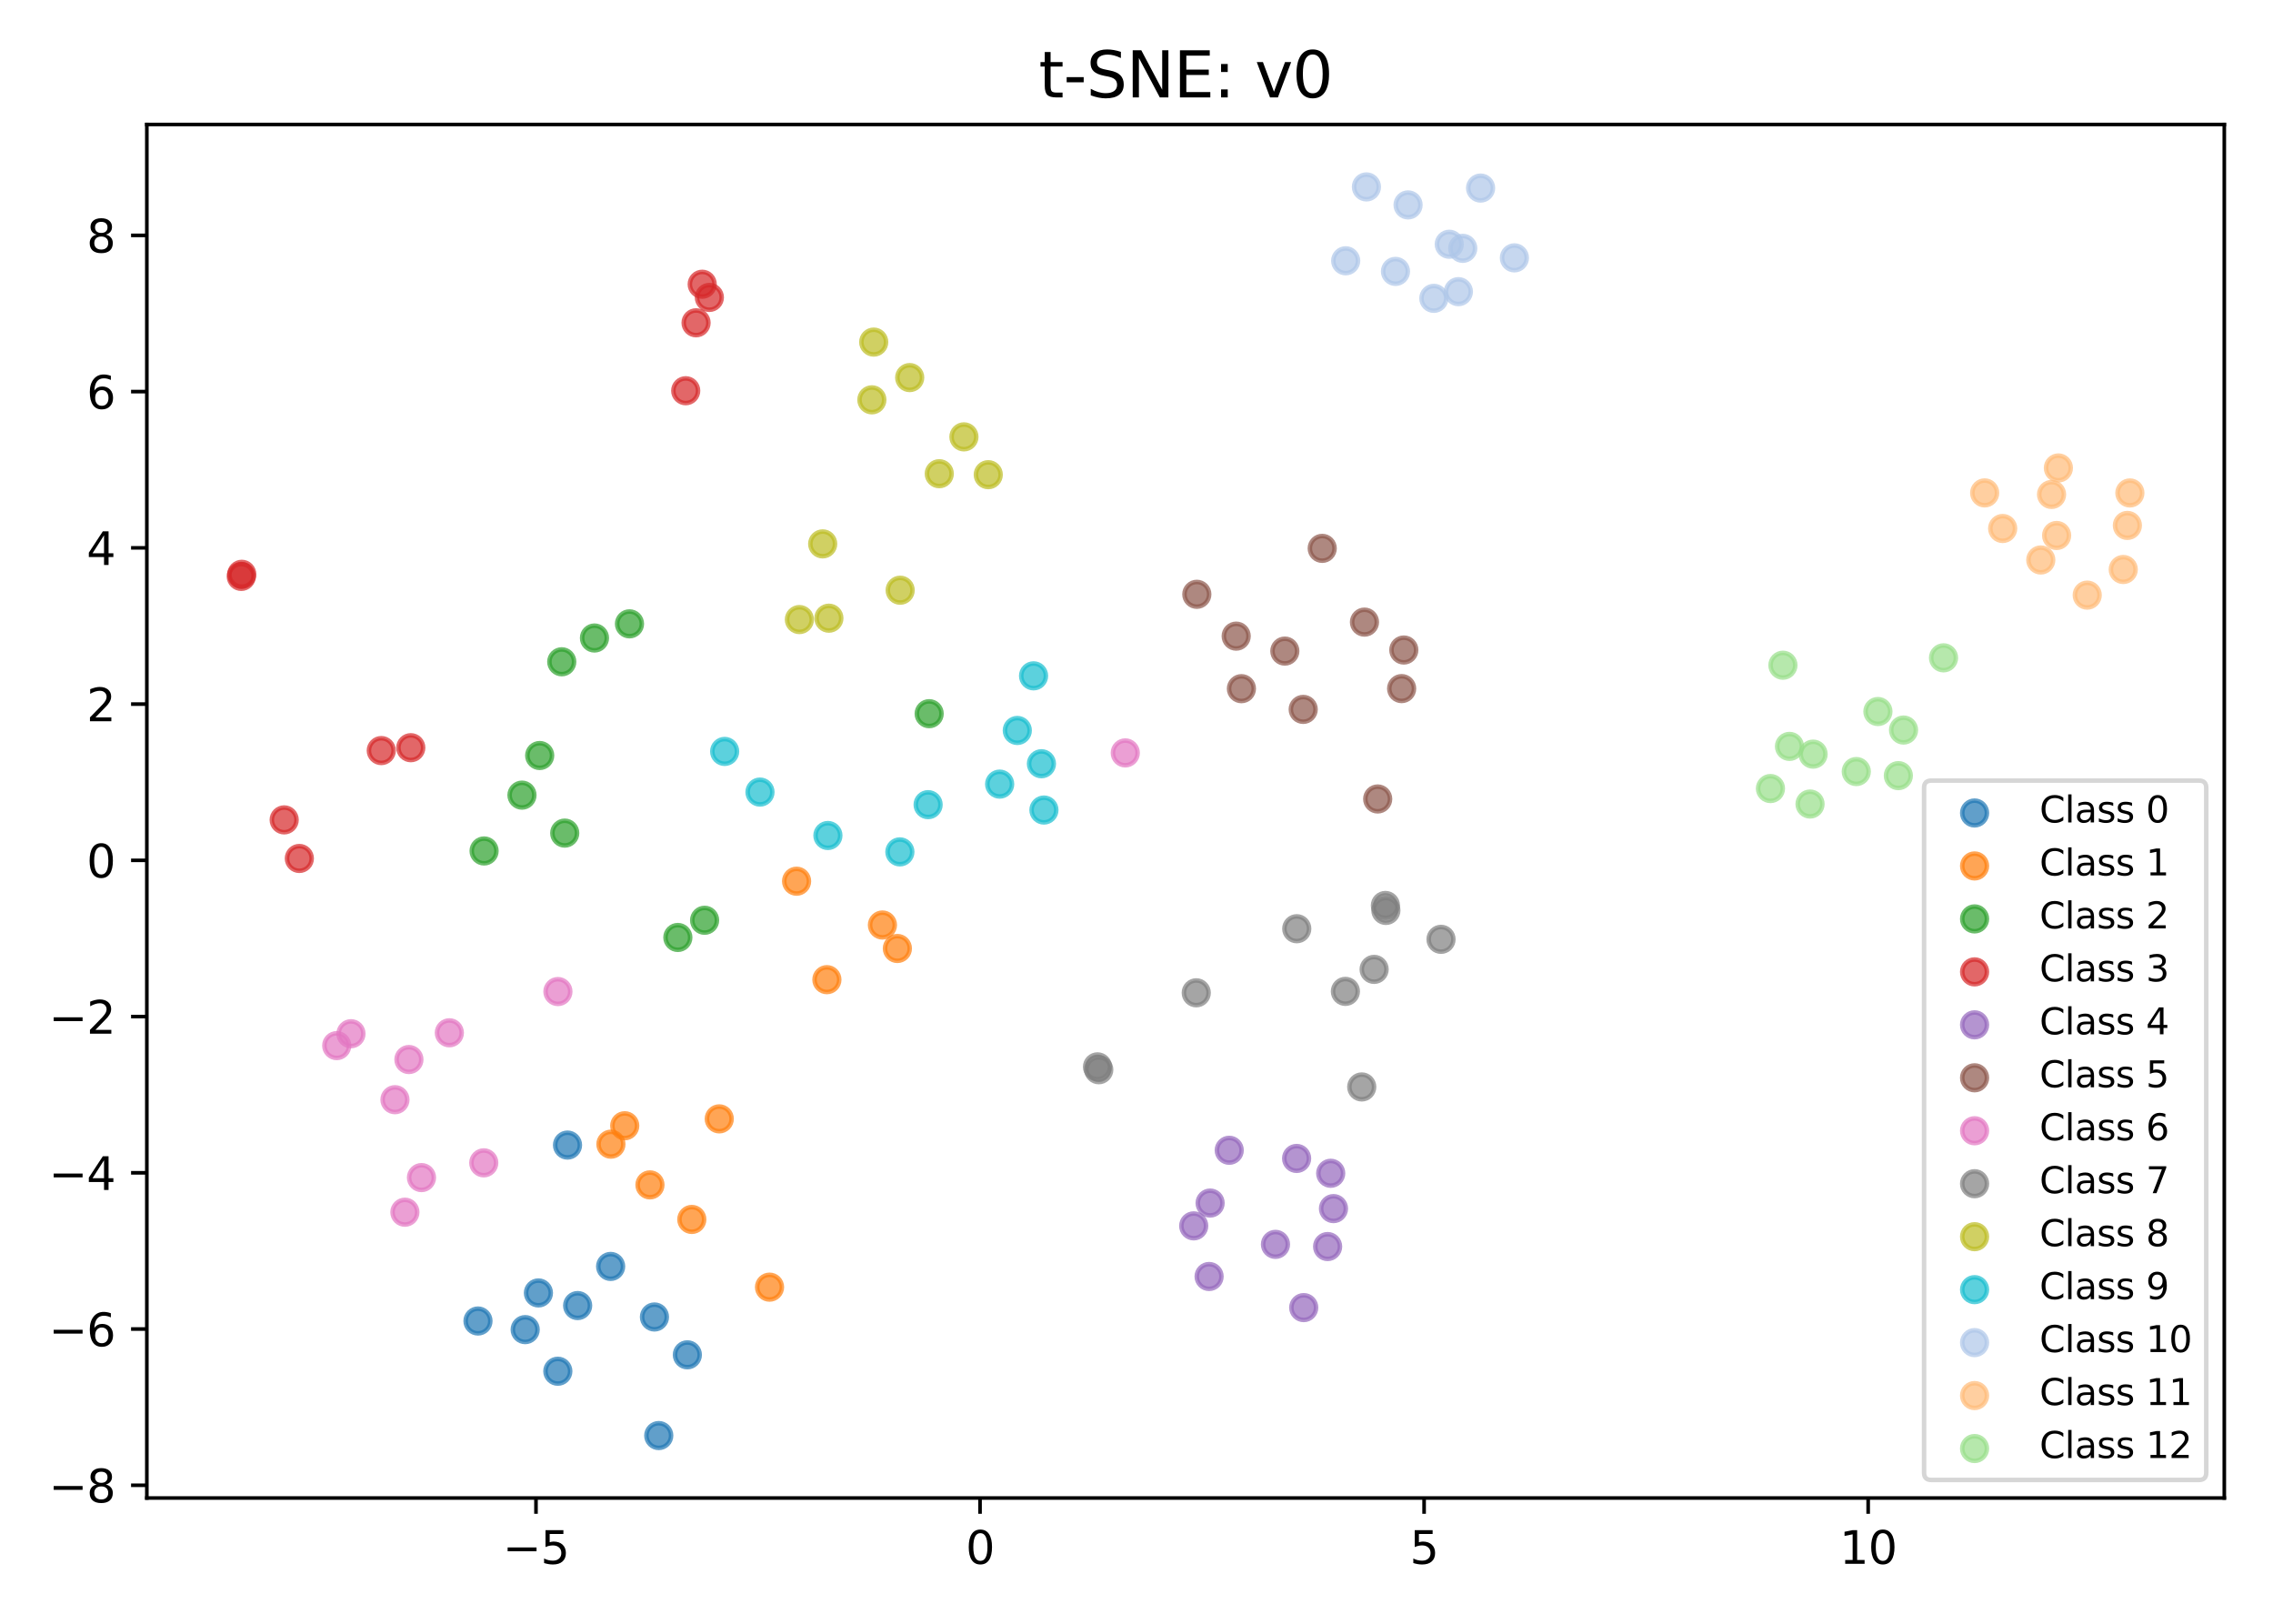 <?xml version="1.0" encoding="utf-8" standalone="no"?>
<!DOCTYPE svg PUBLIC "-//W3C//DTD SVG 1.1//EN"
  "http://www.w3.org/Graphics/SVG/1.1/DTD/svg11.dtd">
<svg xmlns:xlink="http://www.w3.org/1999/xlink" width="504pt" height="360pt" viewBox="0 0 504 360" xmlns="http://www.w3.org/2000/svg" version="1.1">
 <defs>
  <style type="text/css">*{stroke-linejoin: round; stroke-linecap: butt}</style>
 </defs>
 <g id="figure_1">
  <g id="patch_1">
   <path d="M 0 360 
L 504 360 
L 504 0 
L 0 0 
z
" style="fill: #ffffff"/>
  </g>
  <g id="axes_1">
   <g id="patch_2">
    <path d="M 32.56 332.12 
L 493.2 332.12 
L 493.2 27.6 
L 32.56 27.6 
z
" style="fill: #ffffff"/>
   </g>
   <g id="PathCollection_1">
    <defs>
     <path id="mda85d10952" d="M 0 2.739 
C 0.726 2.739 1.423 2.45 1.936 1.936 
C 2.45 1.423 2.739 0.726 2.739 0 
C 2.739 -0.726 2.45 -1.423 1.936 -1.936 
C 1.423 -2.45 0.726 -2.739 0 -2.739 
C -0.726 -2.739 -1.423 -2.45 -1.936 -1.936 
C -2.45 -1.423 -2.739 -0.726 -2.739 0 
C -2.739 0.726 -2.45 1.423 -1.936 1.936 
C -1.423 2.45 -0.726 2.739 0 2.739 
z
" style="stroke: #1f77b4; stroke-opacity: 0.7"/>
    </defs>
    <g clip-path="url(#pcdad9d7a54)">
     <use xlink:href="#mda85d10952" x="146.068" y="318.278" style="fill: #1f77b4; fill-opacity: 0.7; stroke: #1f77b4; stroke-opacity: 0.7"/>
     <use xlink:href="#mda85d10952" x="116.452" y="294.791" style="fill: #1f77b4; fill-opacity: 0.7; stroke: #1f77b4; stroke-opacity: 0.7"/>
     <use xlink:href="#mda85d10952" x="119.386" y="286.657" style="fill: #1f77b4; fill-opacity: 0.7; stroke: #1f77b4; stroke-opacity: 0.7"/>
     <use xlink:href="#mda85d10952" x="145.114" y="291.988" style="fill: #1f77b4; fill-opacity: 0.7; stroke: #1f77b4; stroke-opacity: 0.7"/>
     <use xlink:href="#mda85d10952" x="123.688" y="304.016" style="fill: #1f77b4; fill-opacity: 0.7; stroke: #1f77b4; stroke-opacity: 0.7"/>
     <use xlink:href="#mda85d10952" x="128.083" y="289.457" style="fill: #1f77b4; fill-opacity: 0.7; stroke: #1f77b4; stroke-opacity: 0.7"/>
     <use xlink:href="#mda85d10952" x="105.984" y="292.881" style="fill: #1f77b4; fill-opacity: 0.7; stroke: #1f77b4; stroke-opacity: 0.7"/>
     <use xlink:href="#mda85d10952" x="125.837" y="253.874" style="fill: #1f77b4; fill-opacity: 0.7; stroke: #1f77b4; stroke-opacity: 0.7"/>
     <use xlink:href="#mda85d10952" x="152.41" y="300.377" style="fill: #1f77b4; fill-opacity: 0.7; stroke: #1f77b4; stroke-opacity: 0.7"/>
     <use xlink:href="#mda85d10952" x="135.396" y="280.78" style="fill: #1f77b4; fill-opacity: 0.7; stroke: #1f77b4; stroke-opacity: 0.7"/>
    </g>
   </g>
   <g id="PathCollection_2">
    <defs>
     <path id="mb3518d11a5" d="M 0 2.739 
C 0.726 2.739 1.423 2.45 1.936 1.936 
C 2.45 1.423 2.739 0.726 2.739 0 
C 2.739 -0.726 2.45 -1.423 1.936 -1.936 
C 1.423 -2.45 0.726 -2.739 0 -2.739 
C -0.726 -2.739 -1.423 -2.45 -1.936 -1.936 
C -2.45 -1.423 -2.739 -0.726 -2.739 0 
C -2.739 0.726 -2.45 1.423 -1.936 1.936 
C -1.423 2.45 -0.726 2.739 0 2.739 
z
" style="stroke: #ff7f0e; stroke-opacity: 0.7"/>
    </defs>
    <g clip-path="url(#pcdad9d7a54)">
     <use xlink:href="#mb3518d11a5" x="195.663" y="205.083" style="fill: #ff7f0e; fill-opacity: 0.7; stroke: #ff7f0e; stroke-opacity: 0.7"/>
     <use xlink:href="#mb3518d11a5" x="198.978" y="210.289" style="fill: #ff7f0e; fill-opacity: 0.7; stroke: #ff7f0e; stroke-opacity: 0.7"/>
     <use xlink:href="#mb3518d11a5" x="176.629" y="195.373" style="fill: #ff7f0e; fill-opacity: 0.7; stroke: #ff7f0e; stroke-opacity: 0.7"/>
     <use xlink:href="#mb3518d11a5" x="159.484" y="248.065" style="fill: #ff7f0e; fill-opacity: 0.7; stroke: #ff7f0e; stroke-opacity: 0.7"/>
     <use xlink:href="#mb3518d11a5" x="183.349" y="217.202" style="fill: #ff7f0e; fill-opacity: 0.7; stroke: #ff7f0e; stroke-opacity: 0.7"/>
     <use xlink:href="#mb3518d11a5" x="138.524" y="249.591" style="fill: #ff7f0e; fill-opacity: 0.7; stroke: #ff7f0e; stroke-opacity: 0.7"/>
     <use xlink:href="#mb3518d11a5" x="170.631" y="285.376" style="fill: #ff7f0e; fill-opacity: 0.7; stroke: #ff7f0e; stroke-opacity: 0.7"/>
     <use xlink:href="#mb3518d11a5" x="135.459" y="253.675" style="fill: #ff7f0e; fill-opacity: 0.7; stroke: #ff7f0e; stroke-opacity: 0.7"/>
     <use xlink:href="#mb3518d11a5" x="144.116" y="262.702" style="fill: #ff7f0e; fill-opacity: 0.7; stroke: #ff7f0e; stroke-opacity: 0.7"/>
     <use xlink:href="#mb3518d11a5" x="153.395" y="270.363" style="fill: #ff7f0e; fill-opacity: 0.7; stroke: #ff7f0e; stroke-opacity: 0.7"/>
    </g>
   </g>
   <g id="PathCollection_3">
    <defs>
     <path id="me2851b04d4" d="M 0 2.739 
C 0.726 2.739 1.423 2.45 1.936 1.936 
C 2.45 1.423 2.739 0.726 2.739 0 
C 2.739 -0.726 2.45 -1.423 1.936 -1.936 
C 1.423 -2.45 0.726 -2.739 0 -2.739 
C -0.726 -2.739 -1.423 -2.45 -1.936 -1.936 
C -2.45 -1.423 -2.739 -0.726 -2.739 0 
C -2.739 0.726 -2.45 1.423 -1.936 1.936 
C -1.423 2.45 -0.726 2.739 0 2.739 
z
" style="stroke: #2ca02c; stroke-opacity: 0.7"/>
    </defs>
    <g clip-path="url(#pcdad9d7a54)">
     <use xlink:href="#me2851b04d4" x="150.302" y="207.846" style="fill: #2ca02c; fill-opacity: 0.7; stroke: #2ca02c; stroke-opacity: 0.7"/>
     <use xlink:href="#me2851b04d4" x="107.338" y="188.666" style="fill: #2ca02c; fill-opacity: 0.7; stroke: #2ca02c; stroke-opacity: 0.7"/>
     <use xlink:href="#me2851b04d4" x="156.234" y="204.032" style="fill: #2ca02c; fill-opacity: 0.7; stroke: #2ca02c; stroke-opacity: 0.7"/>
     <use xlink:href="#me2851b04d4" x="206.028" y="158.233" style="fill: #2ca02c; fill-opacity: 0.7; stroke: #2ca02c; stroke-opacity: 0.7"/>
     <use xlink:href="#me2851b04d4" x="115.737" y="176.289" style="fill: #2ca02c; fill-opacity: 0.7; stroke: #2ca02c; stroke-opacity: 0.7"/>
     <use xlink:href="#me2851b04d4" x="124.559" y="146.724" style="fill: #2ca02c; fill-opacity: 0.7; stroke: #2ca02c; stroke-opacity: 0.7"/>
     <use xlink:href="#me2851b04d4" x="119.666" y="167.505" style="fill: #2ca02c; fill-opacity: 0.7; stroke: #2ca02c; stroke-opacity: 0.7"/>
     <use xlink:href="#me2851b04d4" x="139.577" y="138.313" style="fill: #2ca02c; fill-opacity: 0.7; stroke: #2ca02c; stroke-opacity: 0.7"/>
     <use xlink:href="#me2851b04d4" x="125.22" y="184.708" style="fill: #2ca02c; fill-opacity: 0.7; stroke: #2ca02c; stroke-opacity: 0.7"/>
     <use xlink:href="#me2851b04d4" x="131.814" y="141.455" style="fill: #2ca02c; fill-opacity: 0.7; stroke: #2ca02c; stroke-opacity: 0.7"/>
    </g>
   </g>
   <g id="PathCollection_4">
    <defs>
     <path id="mdf96b536a6" d="M 0 2.739 
C 0.726 2.739 1.423 2.45 1.936 1.936 
C 2.45 1.423 2.739 0.726 2.739 0 
C 2.739 -0.726 2.45 -1.423 1.936 -1.936 
C 1.423 -2.45 0.726 -2.739 0 -2.739 
C -0.726 -2.739 -1.423 -2.45 -1.936 -1.936 
C -2.45 -1.423 -2.739 -0.726 -2.739 0 
C -2.739 0.726 -2.45 1.423 -1.936 1.936 
C -1.423 2.45 -0.726 2.739 0 2.739 
z
" style="stroke: #d62728; stroke-opacity: 0.7"/>
    </defs>
    <g clip-path="url(#pcdad9d7a54)">
     <use xlink:href="#mdf96b536a6" x="157.289" y="65.942" style="fill: #d62728; fill-opacity: 0.7; stroke: #d62728; stroke-opacity: 0.7"/>
     <use xlink:href="#mdf96b536a6" x="154.341" y="71.569" style="fill: #d62728; fill-opacity: 0.7; stroke: #d62728; stroke-opacity: 0.7"/>
     <use xlink:href="#mdf96b536a6" x="152.046" y="86.63" style="fill: #d62728; fill-opacity: 0.7; stroke: #d62728; stroke-opacity: 0.7"/>
     <use xlink:href="#mdf96b536a6" x="53.606" y="127.331" style="fill: #d62728; fill-opacity: 0.7; stroke: #d62728; stroke-opacity: 0.7"/>
     <use xlink:href="#mdf96b536a6" x="155.703" y="63.02" style="fill: #d62728; fill-opacity: 0.7; stroke: #d62728; stroke-opacity: 0.7"/>
     <use xlink:href="#mdf96b536a6" x="66.375" y="190.33" style="fill: #d62728; fill-opacity: 0.7; stroke: #d62728; stroke-opacity: 0.7"/>
     <use xlink:href="#mdf96b536a6" x="63.013" y="181.777" style="fill: #d62728; fill-opacity: 0.7; stroke: #d62728; stroke-opacity: 0.7"/>
     <use xlink:href="#mdf96b536a6" x="53.498" y="127.796" style="fill: #d62728; fill-opacity: 0.7; stroke: #d62728; stroke-opacity: 0.7"/>
     <use xlink:href="#mdf96b536a6" x="84.543" y="166.411" style="fill: #d62728; fill-opacity: 0.7; stroke: #d62728; stroke-opacity: 0.7"/>
     <use xlink:href="#mdf96b536a6" x="91.082" y="165.773" style="fill: #d62728; fill-opacity: 0.7; stroke: #d62728; stroke-opacity: 0.7"/>
    </g>
   </g>
   <g id="PathCollection_5">
    <defs>
     <path id="mcd28eabc0b" d="M 0 2.739 
C 0.726 2.739 1.423 2.45 1.936 1.936 
C 2.45 1.423 2.739 0.726 2.739 0 
C 2.739 -0.726 2.45 -1.423 1.936 -1.936 
C 1.423 -2.45 0.726 -2.739 0 -2.739 
C -0.726 -2.739 -1.423 -2.45 -1.936 -1.936 
C -2.45 -1.423 -2.739 -0.726 -2.739 0 
C -2.739 0.726 -2.45 1.423 -1.936 1.936 
C -1.423 2.45 -0.726 2.739 0 2.739 
z
" style="stroke: #9467bd; stroke-opacity: 0.7"/>
    </defs>
    <g clip-path="url(#pcdad9d7a54)">
     <use xlink:href="#mcd28eabc0b" x="289.079" y="289.909" style="fill: #9467bd; fill-opacity: 0.7; stroke: #9467bd; stroke-opacity: 0.7"/>
     <use xlink:href="#mcd28eabc0b" x="264.686" y="271.787" style="fill: #9467bd; fill-opacity: 0.7; stroke: #9467bd; stroke-opacity: 0.7"/>
     <use xlink:href="#mcd28eabc0b" x="282.816" y="275.888" style="fill: #9467bd; fill-opacity: 0.7; stroke: #9467bd; stroke-opacity: 0.7"/>
     <use xlink:href="#mcd28eabc0b" x="295.06" y="260.129" style="fill: #9467bd; fill-opacity: 0.7; stroke: #9467bd; stroke-opacity: 0.7"/>
     <use xlink:href="#mcd28eabc0b" x="268.099" y="283.011" style="fill: #9467bd; fill-opacity: 0.7; stroke: #9467bd; stroke-opacity: 0.7"/>
     <use xlink:href="#mcd28eabc0b" x="268.323" y="266.73" style="fill: #9467bd; fill-opacity: 0.7; stroke: #9467bd; stroke-opacity: 0.7"/>
     <use xlink:href="#mcd28eabc0b" x="294.377" y="276.372" style="fill: #9467bd; fill-opacity: 0.7; stroke: #9467bd; stroke-opacity: 0.7"/>
     <use xlink:href="#mcd28eabc0b" x="287.503" y="256.839" style="fill: #9467bd; fill-opacity: 0.7; stroke: #9467bd; stroke-opacity: 0.7"/>
     <use xlink:href="#mcd28eabc0b" x="272.564" y="255.028" style="fill: #9467bd; fill-opacity: 0.7; stroke: #9467bd; stroke-opacity: 0.7"/>
     <use xlink:href="#mcd28eabc0b" x="295.677" y="267.958" style="fill: #9467bd; fill-opacity: 0.7; stroke: #9467bd; stroke-opacity: 0.7"/>
    </g>
   </g>
   <g id="PathCollection_6">
    <defs>
     <path id="m8b1d933921" d="M 0 2.739 
C 0.726 2.739 1.423 2.45 1.936 1.936 
C 2.45 1.423 2.739 0.726 2.739 0 
C 2.739 -0.726 2.45 -1.423 1.936 -1.936 
C 1.423 -2.45 0.726 -2.739 0 -2.739 
C -0.726 -2.739 -1.423 -2.45 -1.936 -1.936 
C -2.45 -1.423 -2.739 -0.726 -2.739 0 
C -2.739 0.726 -2.45 1.423 -1.936 1.936 
C -1.423 2.45 -0.726 2.739 0 2.739 
z
" style="stroke: #8c564b; stroke-opacity: 0.7"/>
    </defs>
    <g clip-path="url(#pcdad9d7a54)">
     <use xlink:href="#m8b1d933921" x="310.788" y="152.67" style="fill: #8c564b; fill-opacity: 0.7; stroke: #8c564b; stroke-opacity: 0.7"/>
     <use xlink:href="#m8b1d933921" x="293.181" y="121.579" style="fill: #8c564b; fill-opacity: 0.7; stroke: #8c564b; stroke-opacity: 0.7"/>
     <use xlink:href="#m8b1d933921" x="274.105" y="141.039" style="fill: #8c564b; fill-opacity: 0.7; stroke: #8c564b; stroke-opacity: 0.7"/>
     <use xlink:href="#m8b1d933921" x="311.273" y="144.115" style="fill: #8c564b; fill-opacity: 0.7; stroke: #8c564b; stroke-opacity: 0.7"/>
     <use xlink:href="#m8b1d933921" x="265.376" y="131.763" style="fill: #8c564b; fill-opacity: 0.7; stroke: #8c564b; stroke-opacity: 0.7"/>
     <use xlink:href="#m8b1d933921" x="284.89" y="144.353" style="fill: #8c564b; fill-opacity: 0.7; stroke: #8c564b; stroke-opacity: 0.7"/>
     <use xlink:href="#m8b1d933921" x="305.481" y="177.142" style="fill: #8c564b; fill-opacity: 0.7; stroke: #8c564b; stroke-opacity: 0.7"/>
     <use xlink:href="#m8b1d933921" x="275.264" y="152.687" style="fill: #8c564b; fill-opacity: 0.7; stroke: #8c564b; stroke-opacity: 0.7"/>
     <use xlink:href="#m8b1d933921" x="288.965" y="157.28" style="fill: #8c564b; fill-opacity: 0.7; stroke: #8c564b; stroke-opacity: 0.7"/>
     <use xlink:href="#m8b1d933921" x="302.548" y="137.928" style="fill: #8c564b; fill-opacity: 0.7; stroke: #8c564b; stroke-opacity: 0.7"/>
    </g>
   </g>
   <g id="PathCollection_7">
    <defs>
     <path id="m88a1169a39" d="M 0 2.739 
C 0.726 2.739 1.423 2.45 1.936 1.936 
C 2.45 1.423 2.739 0.726 2.739 0 
C 2.739 -0.726 2.45 -1.423 1.936 -1.936 
C 1.423 -2.45 0.726 -2.739 0 -2.739 
C -0.726 -2.739 -1.423 -2.45 -1.936 -1.936 
C -2.45 -1.423 -2.739 -0.726 -2.739 0 
C -2.739 0.726 -2.45 1.423 -1.936 1.936 
C -1.423 2.45 -0.726 2.739 0 2.739 
z
" style="stroke: #e377c2; stroke-opacity: 0.7"/>
    </defs>
    <g clip-path="url(#pcdad9d7a54)">
     <use xlink:href="#m88a1169a39" x="107.267" y="257.814" style="fill: #e377c2; fill-opacity: 0.7; stroke: #e377c2; stroke-opacity: 0.7"/>
     <use xlink:href="#m88a1169a39" x="89.78" y="268.759" style="fill: #e377c2; fill-opacity: 0.7; stroke: #e377c2; stroke-opacity: 0.7"/>
     <use xlink:href="#m88a1169a39" x="249.514" y="166.928" style="fill: #e377c2; fill-opacity: 0.7; stroke: #e377c2; stroke-opacity: 0.7"/>
     <use xlink:href="#m88a1169a39" x="90.67" y="234.91" style="fill: #e377c2; fill-opacity: 0.7; stroke: #e377c2; stroke-opacity: 0.7"/>
     <use xlink:href="#m88a1169a39" x="93.456" y="261.084" style="fill: #e377c2; fill-opacity: 0.7; stroke: #e377c2; stroke-opacity: 0.7"/>
     <use xlink:href="#m88a1169a39" x="74.666" y="231.825" style="fill: #e377c2; fill-opacity: 0.7; stroke: #e377c2; stroke-opacity: 0.7"/>
     <use xlink:href="#m88a1169a39" x="123.707" y="219.838" style="fill: #e377c2; fill-opacity: 0.7; stroke: #e377c2; stroke-opacity: 0.7"/>
     <use xlink:href="#m88a1169a39" x="87.577" y="243.815" style="fill: #e377c2; fill-opacity: 0.7; stroke: #e377c2; stroke-opacity: 0.7"/>
     <use xlink:href="#m88a1169a39" x="99.635" y="228.982" style="fill: #e377c2; fill-opacity: 0.7; stroke: #e377c2; stroke-opacity: 0.7"/>
     <use xlink:href="#m88a1169a39" x="77.822" y="229.188" style="fill: #e377c2; fill-opacity: 0.7; stroke: #e377c2; stroke-opacity: 0.7"/>
    </g>
   </g>
   <g id="PathCollection_8">
    <defs>
     <path id="mc06b702db8" d="M 0 2.739 
C 0.726 2.739 1.423 2.45 1.936 1.936 
C 2.45 1.423 2.739 0.726 2.739 0 
C 2.739 -0.726 2.45 -1.423 1.936 -1.936 
C 1.423 -2.45 0.726 -2.739 0 -2.739 
C -0.726 -2.739 -1.423 -2.45 -1.936 -1.936 
C -2.45 -1.423 -2.739 -0.726 -2.739 0 
C -2.739 0.726 -2.45 1.423 -1.936 1.936 
C -1.423 2.45 -0.726 2.739 0 2.739 
z
" style="stroke: #7f7f7f; stroke-opacity: 0.7"/>
    </defs>
    <g clip-path="url(#pcdad9d7a54)">
     <use xlink:href="#mc06b702db8" x="243.632" y="237.167" style="fill: #7f7f7f; fill-opacity: 0.7; stroke: #7f7f7f; stroke-opacity: 0.7"/>
     <use xlink:href="#mc06b702db8" x="265.251" y="220.116" style="fill: #7f7f7f; fill-opacity: 0.7; stroke: #7f7f7f; stroke-opacity: 0.7"/>
     <use xlink:href="#mc06b702db8" x="287.536" y="205.909" style="fill: #7f7f7f; fill-opacity: 0.7; stroke: #7f7f7f; stroke-opacity: 0.7"/>
     <use xlink:href="#mc06b702db8" x="307.191" y="200.751" style="fill: #7f7f7f; fill-opacity: 0.7; stroke: #7f7f7f; stroke-opacity: 0.7"/>
     <use xlink:href="#mc06b702db8" x="243.355" y="236.534" style="fill: #7f7f7f; fill-opacity: 0.7; stroke: #7f7f7f; stroke-opacity: 0.7"/>
     <use xlink:href="#mc06b702db8" x="307.296" y="201.851" style="fill: #7f7f7f; fill-opacity: 0.7; stroke: #7f7f7f; stroke-opacity: 0.7"/>
     <use xlink:href="#mc06b702db8" x="319.522" y="208.259" style="fill: #7f7f7f; fill-opacity: 0.7; stroke: #7f7f7f; stroke-opacity: 0.7"/>
     <use xlink:href="#mc06b702db8" x="304.689" y="214.922" style="fill: #7f7f7f; fill-opacity: 0.7; stroke: #7f7f7f; stroke-opacity: 0.7"/>
     <use xlink:href="#mc06b702db8" x="298.32" y="219.801" style="fill: #7f7f7f; fill-opacity: 0.7; stroke: #7f7f7f; stroke-opacity: 0.7"/>
     <use xlink:href="#mc06b702db8" x="301.941" y="240.987" style="fill: #7f7f7f; fill-opacity: 0.7; stroke: #7f7f7f; stroke-opacity: 0.7"/>
    </g>
   </g>
   <g id="PathCollection_9">
    <defs>
     <path id="mfea886f5db" d="M 0 2.739 
C 0.726 2.739 1.423 2.45 1.936 1.936 
C 2.45 1.423 2.739 0.726 2.739 0 
C 2.739 -0.726 2.45 -1.423 1.936 -1.936 
C 1.423 -2.45 0.726 -2.739 0 -2.739 
C -0.726 -2.739 -1.423 -2.45 -1.936 -1.936 
C -2.45 -1.423 -2.739 -0.726 -2.739 0 
C -2.739 0.726 -2.45 1.423 -1.936 1.936 
C -1.423 2.45 -0.726 2.739 0 2.739 
z
" style="stroke: #bcbd22; stroke-opacity: 0.7"/>
    </defs>
    <g clip-path="url(#pcdad9d7a54)">
     <use xlink:href="#mfea886f5db" x="201.709" y="83.715" style="fill: #bcbd22; fill-opacity: 0.7; stroke: #bcbd22; stroke-opacity: 0.7"/>
     <use xlink:href="#mfea886f5db" x="193.32" y="88.646" style="fill: #bcbd22; fill-opacity: 0.7; stroke: #bcbd22; stroke-opacity: 0.7"/>
     <use xlink:href="#mfea886f5db" x="177.252" y="137.365" style="fill: #bcbd22; fill-opacity: 0.7; stroke: #bcbd22; stroke-opacity: 0.7"/>
     <use xlink:href="#mfea886f5db" x="193.733" y="75.846" style="fill: #bcbd22; fill-opacity: 0.7; stroke: #bcbd22; stroke-opacity: 0.7"/>
     <use xlink:href="#mfea886f5db" x="182.417" y="120.587" style="fill: #bcbd22; fill-opacity: 0.7; stroke: #bcbd22; stroke-opacity: 0.7"/>
     <use xlink:href="#mfea886f5db" x="199.596" y="130.859" style="fill: #bcbd22; fill-opacity: 0.7; stroke: #bcbd22; stroke-opacity: 0.7"/>
     <use xlink:href="#mfea886f5db" x="183.793" y="137.06" style="fill: #bcbd22; fill-opacity: 0.7; stroke: #bcbd22; stroke-opacity: 0.7"/>
     <use xlink:href="#mfea886f5db" x="219.13" y="105.242" style="fill: #bcbd22; fill-opacity: 0.7; stroke: #bcbd22; stroke-opacity: 0.7"/>
     <use xlink:href="#mfea886f5db" x="208.268" y="105.029" style="fill: #bcbd22; fill-opacity: 0.7; stroke: #bcbd22; stroke-opacity: 0.7"/>
     <use xlink:href="#mfea886f5db" x="213.735" y="96.858" style="fill: #bcbd22; fill-opacity: 0.7; stroke: #bcbd22; stroke-opacity: 0.7"/>
    </g>
   </g>
   <g id="PathCollection_10">
    <defs>
     <path id="m8a2c52d45d" d="M 0 2.739 
C 0.726 2.739 1.423 2.45 1.936 1.936 
C 2.45 1.423 2.739 0.726 2.739 0 
C 2.739 -0.726 2.45 -1.423 1.936 -1.936 
C 1.423 -2.45 0.726 -2.739 0 -2.739 
C -0.726 -2.739 -1.423 -2.45 -1.936 -1.936 
C -2.45 -1.423 -2.739 -0.726 -2.739 0 
C -2.739 0.726 -2.45 1.423 -1.936 1.936 
C -1.423 2.45 -0.726 2.739 0 2.739 
z
" style="stroke: #17becf; stroke-opacity: 0.7"/>
    </defs>
    <g clip-path="url(#pcdad9d7a54)">
     <use xlink:href="#m8a2c52d45d" x="168.513" y="175.612" style="fill: #17becf; fill-opacity: 0.7; stroke: #17becf; stroke-opacity: 0.7"/>
     <use xlink:href="#m8a2c52d45d" x="199.531" y="188.871" style="fill: #17becf; fill-opacity: 0.7; stroke: #17becf; stroke-opacity: 0.7"/>
     <use xlink:href="#m8a2c52d45d" x="225.569" y="161.951" style="fill: #17becf; fill-opacity: 0.7; stroke: #17becf; stroke-opacity: 0.7"/>
     <use xlink:href="#m8a2c52d45d" x="231.474" y="179.593" style="fill: #17becf; fill-opacity: 0.7; stroke: #17becf; stroke-opacity: 0.7"/>
     <use xlink:href="#m8a2c52d45d" x="160.68" y="166.599" style="fill: #17becf; fill-opacity: 0.7; stroke: #17becf; stroke-opacity: 0.7"/>
     <use xlink:href="#m8a2c52d45d" x="221.655" y="173.847" style="fill: #17becf; fill-opacity: 0.7; stroke: #17becf; stroke-opacity: 0.7"/>
     <use xlink:href="#m8a2c52d45d" x="229.176" y="149.839" style="fill: #17becf; fill-opacity: 0.7; stroke: #17becf; stroke-opacity: 0.7"/>
     <use xlink:href="#m8a2c52d45d" x="205.794" y="178.401" style="fill: #17becf; fill-opacity: 0.7; stroke: #17becf; stroke-opacity: 0.7"/>
     <use xlink:href="#m8a2c52d45d" x="183.574" y="185.238" style="fill: #17becf; fill-opacity: 0.7; stroke: #17becf; stroke-opacity: 0.7"/>
     <use xlink:href="#m8a2c52d45d" x="230.921" y="169.331" style="fill: #17becf; fill-opacity: 0.7; stroke: #17becf; stroke-opacity: 0.7"/>
    </g>
   </g>
   <g id="PathCollection_11">
    <defs>
     <path id="mcc0fca72c7" d="M 0 2.739 
C 0.726 2.739 1.423 2.45 1.936 1.936 
C 2.45 1.423 2.739 0.726 2.739 0 
C 2.739 -0.726 2.45 -1.423 1.936 -1.936 
C 1.423 -2.45 0.726 -2.739 0 -2.739 
C -0.726 -2.739 -1.423 -2.45 -1.936 -1.936 
C -2.45 -1.423 -2.739 -0.726 -2.739 0 
C -2.739 0.726 -2.45 1.423 -1.936 1.936 
C -1.423 2.45 -0.726 2.739 0 2.739 
z
" style="stroke: #aec7e8; stroke-opacity: 0.7"/>
    </defs>
    <g clip-path="url(#pcdad9d7a54)">
     <use xlink:href="#mcc0fca72c7" x="302.982" y="41.442" style="fill: #aec7e8; fill-opacity: 0.7; stroke: #aec7e8; stroke-opacity: 0.7"/>
     <use xlink:href="#mcc0fca72c7" x="312.215" y="45.43" style="fill: #aec7e8; fill-opacity: 0.7; stroke: #aec7e8; stroke-opacity: 0.7"/>
     <use xlink:href="#mcc0fca72c7" x="328.296" y="41.697" style="fill: #aec7e8; fill-opacity: 0.7; stroke: #aec7e8; stroke-opacity: 0.7"/>
     <use xlink:href="#mcc0fca72c7" x="317.929" y="66.146" style="fill: #aec7e8; fill-opacity: 0.7; stroke: #aec7e8; stroke-opacity: 0.7"/>
     <use xlink:href="#mcc0fca72c7" x="298.384" y="57.819" style="fill: #aec7e8; fill-opacity: 0.7; stroke: #aec7e8; stroke-opacity: 0.7"/>
     <use xlink:href="#mcc0fca72c7" x="309.427" y="60.172" style="fill: #aec7e8; fill-opacity: 0.7; stroke: #aec7e8; stroke-opacity: 0.7"/>
     <use xlink:href="#mcc0fca72c7" x="323.371" y="64.663" style="fill: #aec7e8; fill-opacity: 0.7; stroke: #aec7e8; stroke-opacity: 0.7"/>
     <use xlink:href="#mcc0fca72c7" x="321.35" y="54.151" style="fill: #aec7e8; fill-opacity: 0.7; stroke: #aec7e8; stroke-opacity: 0.7"/>
     <use xlink:href="#mcc0fca72c7" x="335.793" y="57.172" style="fill: #aec7e8; fill-opacity: 0.7; stroke: #aec7e8; stroke-opacity: 0.7"/>
     <use xlink:href="#mcc0fca72c7" x="324.34" y="55.06" style="fill: #aec7e8; fill-opacity: 0.7; stroke: #aec7e8; stroke-opacity: 0.7"/>
    </g>
   </g>
   <g id="PathCollection_12">
    <defs>
     <path id="m6f3946a0a2" d="M 0 2.739 
C 0.726 2.739 1.423 2.45 1.936 1.936 
C 2.45 1.423 2.739 0.726 2.739 0 
C 2.739 -0.726 2.45 -1.423 1.936 -1.936 
C 1.423 -2.45 0.726 -2.739 0 -2.739 
C -0.726 -2.739 -1.423 -2.45 -1.936 -1.936 
C -2.45 -1.423 -2.739 -0.726 -2.739 0 
C -2.739 0.726 -2.45 1.423 -1.936 1.936 
C -1.423 2.45 -0.726 2.739 0 2.739 
z
" style="stroke: #ffbb78; stroke-opacity: 0.7"/>
    </defs>
    <g clip-path="url(#pcdad9d7a54)">
     <use xlink:href="#m6f3946a0a2" x="472.262" y="109.295" style="fill: #ffbb78; fill-opacity: 0.7; stroke: #ffbb78; stroke-opacity: 0.7"/>
     <use xlink:href="#m6f3946a0a2" x="456.022" y="118.725" style="fill: #ffbb78; fill-opacity: 0.7; stroke: #ffbb78; stroke-opacity: 0.7"/>
     <use xlink:href="#m6f3946a0a2" x="470.795" y="126.263" style="fill: #ffbb78; fill-opacity: 0.7; stroke: #ffbb78; stroke-opacity: 0.7"/>
     <use xlink:href="#m6f3946a0a2" x="440.069" y="109.283" style="fill: #ffbb78; fill-opacity: 0.7; stroke: #ffbb78; stroke-opacity: 0.7"/>
     <use xlink:href="#m6f3946a0a2" x="471.712" y="116.495" style="fill: #ffbb78; fill-opacity: 0.7; stroke: #ffbb78; stroke-opacity: 0.7"/>
     <use xlink:href="#m6f3946a0a2" x="462.808" y="131.946" style="fill: #ffbb78; fill-opacity: 0.7; stroke: #ffbb78; stroke-opacity: 0.7"/>
     <use xlink:href="#m6f3946a0a2" x="444.059" y="117.173" style="fill: #ffbb78; fill-opacity: 0.7; stroke: #ffbb78; stroke-opacity: 0.7"/>
     <use xlink:href="#m6f3946a0a2" x="456.413" y="103.752" style="fill: #ffbb78; fill-opacity: 0.7; stroke: #ffbb78; stroke-opacity: 0.7"/>
     <use xlink:href="#m6f3946a0a2" x="454.897" y="109.624" style="fill: #ffbb78; fill-opacity: 0.7; stroke: #ffbb78; stroke-opacity: 0.7"/>
     <use xlink:href="#m6f3946a0a2" x="452.509" y="124.154" style="fill: #ffbb78; fill-opacity: 0.7; stroke: #ffbb78; stroke-opacity: 0.7"/>
    </g>
   </g>
   <g id="PathCollection_13">
    <defs>
     <path id="m9a9ec95e12" d="M 0 2.739 
C 0.726 2.739 1.423 2.45 1.936 1.936 
C 2.45 1.423 2.739 0.726 2.739 0 
C 2.739 -0.726 2.45 -1.423 1.936 -1.936 
C 1.423 -2.45 0.726 -2.739 0 -2.739 
C -0.726 -2.739 -1.423 -2.45 -1.936 -1.936 
C -2.45 -1.423 -2.739 -0.726 -2.739 0 
C -2.739 0.726 -2.45 1.423 -1.936 1.936 
C -1.423 2.45 -0.726 2.739 0 2.739 
z
" style="stroke: #98df8a; stroke-opacity: 0.7"/>
    </defs>
    <g clip-path="url(#pcdad9d7a54)">
     <use xlink:href="#m9a9ec95e12" x="420.927" y="171.966" style="fill: #98df8a; fill-opacity: 0.7; stroke: #98df8a; stroke-opacity: 0.7"/>
     <use xlink:href="#m9a9ec95e12" x="422.078" y="161.859" style="fill: #98df8a; fill-opacity: 0.7; stroke: #98df8a; stroke-opacity: 0.7"/>
     <use xlink:href="#m9a9ec95e12" x="430.946" y="145.85" style="fill: #98df8a; fill-opacity: 0.7; stroke: #98df8a; stroke-opacity: 0.7"/>
     <use xlink:href="#m9a9ec95e12" x="392.569" y="174.828" style="fill: #98df8a; fill-opacity: 0.7; stroke: #98df8a; stroke-opacity: 0.7"/>
     <use xlink:href="#m9a9ec95e12" x="416.395" y="157.751" style="fill: #98df8a; fill-opacity: 0.7; stroke: #98df8a; stroke-opacity: 0.7"/>
     <use xlink:href="#m9a9ec95e12" x="402.024" y="167.201" style="fill: #98df8a; fill-opacity: 0.7; stroke: #98df8a; stroke-opacity: 0.7"/>
     <use xlink:href="#m9a9ec95e12" x="411.6" y="171.061" style="fill: #98df8a; fill-opacity: 0.7; stroke: #98df8a; stroke-opacity: 0.7"/>
     <use xlink:href="#m9a9ec95e12" x="401.346" y="178.263" style="fill: #98df8a; fill-opacity: 0.7; stroke: #98df8a; stroke-opacity: 0.7"/>
     <use xlink:href="#m9a9ec95e12" x="395.334" y="147.486" style="fill: #98df8a; fill-opacity: 0.7; stroke: #98df8a; stroke-opacity: 0.7"/>
     <use xlink:href="#m9a9ec95e12" x="396.789" y="165.482" style="fill: #98df8a; fill-opacity: 0.7; stroke: #98df8a; stroke-opacity: 0.7"/>
    </g>
   </g>
   <g id="matplotlib.axis_1">
    <g id="xtick_1">
     <g id="line2d_1">
      <defs>
       <path id="me1344909c2" d="M 0 0 
L 0 3.5 
" style="stroke: #000000; stroke-width: 0.8"/>
      </defs>
      <g>
       <use xlink:href="#me1344909c2" x="118.845" y="332.12" style="stroke: #000000; stroke-width: 0.8"/>
      </g>
     </g>
     <g id="text_1">
      <!-- −5 -->
      <g transform="translate(111.474 346.718) scale(0.1 -0.1)">
       <defs>
        <path id="DejaVuSans-2212" d="M 678 2272 
L 4684 2272 
L 4684 1741 
L 678 1741 
L 678 2272 
z
" transform="scale(0.016)"/>
        <path id="DejaVuSans-35" d="M 691 4666 
L 3169 4666 
L 3169 4134 
L 1269 4134 
L 1269 2991 
Q 1406 3038 1543 3061 
Q 1681 3084 1819 3084 
Q 2600 3084 3056 2656 
Q 3513 2228 3513 1497 
Q 3513 744 3044 326 
Q 2575 -91 1722 -91 
Q 1428 -91 1123 -41 
Q 819 9 494 109 
L 494 744 
Q 775 591 1075 516 
Q 1375 441 1709 441 
Q 2250 441 2565 725 
Q 2881 1009 2881 1497 
Q 2881 1984 2565 2268 
Q 2250 2553 1709 2553 
Q 1456 2553 1204 2497 
Q 953 2441 691 2322 
L 691 4666 
z
" transform="scale(0.016)"/>
       </defs>
       <use xlink:href="#DejaVuSans-2212"/>
       <use xlink:href="#DejaVuSans-35" transform="translate(83.789 0)"/>
      </g>
     </g>
    </g>
    <g id="xtick_2">
     <g id="line2d_2">
      <g>
       <use xlink:href="#me1344909c2" x="217.308" y="332.12" style="stroke: #000000; stroke-width: 0.8"/>
      </g>
     </g>
     <g id="text_2">
      <!-- 0 -->
      <g transform="translate(214.127 346.718) scale(0.1 -0.1)">
       <defs>
        <path id="DejaVuSans-30" d="M 2034 4250 
Q 1547 4250 1301 3770 
Q 1056 3291 1056 2328 
Q 1056 1369 1301 889 
Q 1547 409 2034 409 
Q 2525 409 2770 889 
Q 3016 1369 3016 2328 
Q 3016 3291 2770 3770 
Q 2525 4250 2034 4250 
z
M 2034 4750 
Q 2819 4750 3233 4129 
Q 3647 3509 3647 2328 
Q 3647 1150 3233 529 
Q 2819 -91 2034 -91 
Q 1250 -91 836 529 
Q 422 1150 422 2328 
Q 422 3509 836 4129 
Q 1250 4750 2034 4750 
z
" transform="scale(0.016)"/>
       </defs>
       <use xlink:href="#DejaVuSans-30"/>
      </g>
     </g>
    </g>
    <g id="xtick_3">
     <g id="line2d_3">
      <g>
       <use xlink:href="#me1344909c2" x="315.771" y="332.12" style="stroke: #000000; stroke-width: 0.8"/>
      </g>
     </g>
     <g id="text_3">
      <!-- 5 -->
      <g transform="translate(312.59 346.718) scale(0.1 -0.1)">
       <use xlink:href="#DejaVuSans-35"/>
      </g>
     </g>
    </g>
    <g id="xtick_4">
     <g id="line2d_4">
      <g>
       <use xlink:href="#me1344909c2" x="414.234" y="332.12" style="stroke: #000000; stroke-width: 0.8"/>
      </g>
     </g>
     <g id="text_4">
      <!-- 10 -->
      <g transform="translate(407.872 346.718) scale(0.1 -0.1)">
       <defs>
        <path id="DejaVuSans-31" d="M 794 531 
L 1825 531 
L 1825 4091 
L 703 3866 
L 703 4441 
L 1819 4666 
L 2450 4666 
L 2450 531 
L 3481 531 
L 3481 0 
L 794 0 
L 794 531 
z
" transform="scale(0.016)"/>
       </defs>
       <use xlink:href="#DejaVuSans-31"/>
       <use xlink:href="#DejaVuSans-30" transform="translate(63.623 0)"/>
      </g>
     </g>
    </g>
   </g>
   <g id="matplotlib.axis_2">
    <g id="ytick_1">
     <g id="line2d_5">
      <defs>
       <path id="m1145dadd9c" d="M 0 0 
L -3.5 0 
" style="stroke: #000000; stroke-width: 0.8"/>
      </defs>
      <g>
       <use xlink:href="#m1145dadd9c" x="32.56" y="329.301" style="stroke: #000000; stroke-width: 0.8"/>
      </g>
     </g>
     <g id="text_5">
      <!-- −8 -->
      <g transform="translate(10.818 333.1) scale(0.1 -0.1)">
       <defs>
        <path id="DejaVuSans-38" d="M 2034 2216 
Q 1584 2216 1326 1975 
Q 1069 1734 1069 1313 
Q 1069 891 1326 650 
Q 1584 409 2034 409 
Q 2484 409 2743 651 
Q 3003 894 3003 1313 
Q 3003 1734 2745 1975 
Q 2488 2216 2034 2216 
z
M 1403 2484 
Q 997 2584 770 2862 
Q 544 3141 544 3541 
Q 544 4100 942 4425 
Q 1341 4750 2034 4750 
Q 2731 4750 3128 4425 
Q 3525 4100 3525 3541 
Q 3525 3141 3298 2862 
Q 3072 2584 2669 2484 
Q 3125 2378 3379 2068 
Q 3634 1759 3634 1313 
Q 3634 634 3220 271 
Q 2806 -91 2034 -91 
Q 1263 -91 848 271 
Q 434 634 434 1313 
Q 434 1759 690 2068 
Q 947 2378 1403 2484 
z
M 1172 3481 
Q 1172 3119 1398 2916 
Q 1625 2713 2034 2713 
Q 2441 2713 2670 2916 
Q 2900 3119 2900 3481 
Q 2900 3844 2670 4047 
Q 2441 4250 2034 4250 
Q 1625 4250 1398 4047 
Q 1172 3844 1172 3481 
z
" transform="scale(0.016)"/>
       </defs>
       <use xlink:href="#DejaVuSans-2212"/>
       <use xlink:href="#DejaVuSans-38" transform="translate(83.789 0)"/>
      </g>
     </g>
    </g>
    <g id="ytick_2">
     <g id="line2d_6">
      <g>
       <use xlink:href="#m1145dadd9c" x="32.56" y="294.661" style="stroke: #000000; stroke-width: 0.8"/>
      </g>
     </g>
     <g id="text_6">
      <!-- −6 -->
      <g transform="translate(10.818 298.461) scale(0.1 -0.1)">
       <defs>
        <path id="DejaVuSans-36" d="M 2113 2584 
Q 1688 2584 1439 2293 
Q 1191 2003 1191 1497 
Q 1191 994 1439 701 
Q 1688 409 2113 409 
Q 2538 409 2786 701 
Q 3034 994 3034 1497 
Q 3034 2003 2786 2293 
Q 2538 2584 2113 2584 
z
M 3366 4563 
L 3366 3988 
Q 3128 4100 2886 4159 
Q 2644 4219 2406 4219 
Q 1781 4219 1451 3797 
Q 1122 3375 1075 2522 
Q 1259 2794 1537 2939 
Q 1816 3084 2150 3084 
Q 2853 3084 3261 2657 
Q 3669 2231 3669 1497 
Q 3669 778 3244 343 
Q 2819 -91 2113 -91 
Q 1303 -91 875 529 
Q 447 1150 447 2328 
Q 447 3434 972 4092 
Q 1497 4750 2381 4750 
Q 2619 4750 2861 4703 
Q 3103 4656 3366 4563 
z
" transform="scale(0.016)"/>
       </defs>
       <use xlink:href="#DejaVuSans-2212"/>
       <use xlink:href="#DejaVuSans-36" transform="translate(83.789 0)"/>
      </g>
     </g>
    </g>
    <g id="ytick_3">
     <g id="line2d_7">
      <g>
       <use xlink:href="#m1145dadd9c" x="32.56" y="260.022" style="stroke: #000000; stroke-width: 0.8"/>
      </g>
     </g>
     <g id="text_7">
      <!-- −4 -->
      <g transform="translate(10.818 263.821) scale(0.1 -0.1)">
       <defs>
        <path id="DejaVuSans-34" d="M 2419 4116 
L 825 1625 
L 2419 1625 
L 2419 4116 
z
M 2253 4666 
L 3047 4666 
L 3047 1625 
L 3713 1625 
L 3713 1100 
L 3047 1100 
L 3047 0 
L 2419 0 
L 2419 1100 
L 313 1100 
L 313 1709 
L 2253 4666 
z
" transform="scale(0.016)"/>
       </defs>
       <use xlink:href="#DejaVuSans-2212"/>
       <use xlink:href="#DejaVuSans-34" transform="translate(83.789 0)"/>
      </g>
     </g>
    </g>
    <g id="ytick_4">
     <g id="line2d_8">
      <g>
       <use xlink:href="#m1145dadd9c" x="32.56" y="225.383" style="stroke: #000000; stroke-width: 0.8"/>
      </g>
     </g>
     <g id="text_8">
      <!-- −2 -->
      <g transform="translate(10.818 229.182) scale(0.1 -0.1)">
       <defs>
        <path id="DejaVuSans-32" d="M 1228 531 
L 3431 531 
L 3431 0 
L 469 0 
L 469 531 
Q 828 903 1448 1529 
Q 2069 2156 2228 2338 
Q 2531 2678 2651 2914 
Q 2772 3150 2772 3378 
Q 2772 3750 2511 3984 
Q 2250 4219 1831 4219 
Q 1534 4219 1204 4116 
Q 875 4013 500 3803 
L 500 4441 
Q 881 4594 1212 4672 
Q 1544 4750 1819 4750 
Q 2544 4750 2975 4387 
Q 3406 4025 3406 3419 
Q 3406 3131 3298 2873 
Q 3191 2616 2906 2266 
Q 2828 2175 2409 1742 
Q 1991 1309 1228 531 
z
" transform="scale(0.016)"/>
       </defs>
       <use xlink:href="#DejaVuSans-2212"/>
       <use xlink:href="#DejaVuSans-32" transform="translate(83.789 0)"/>
      </g>
     </g>
    </g>
    <g id="ytick_5">
     <g id="line2d_9">
      <g>
       <use xlink:href="#m1145dadd9c" x="32.56" y="190.744" style="stroke: #000000; stroke-width: 0.8"/>
      </g>
     </g>
     <g id="text_9">
      <!-- 0 -->
      <g transform="translate(19.198 194.543) scale(0.1 -0.1)">
       <use xlink:href="#DejaVuSans-30"/>
      </g>
     </g>
    </g>
    <g id="ytick_6">
     <g id="line2d_10">
      <g>
       <use xlink:href="#m1145dadd9c" x="32.56" y="156.105" style="stroke: #000000; stroke-width: 0.8"/>
      </g>
     </g>
     <g id="text_10">
      <!-- 2 -->
      <g transform="translate(19.198 159.904) scale(0.1 -0.1)">
       <use xlink:href="#DejaVuSans-32"/>
      </g>
     </g>
    </g>
    <g id="ytick_7">
     <g id="line2d_11">
      <g>
       <use xlink:href="#m1145dadd9c" x="32.56" y="121.465" style="stroke: #000000; stroke-width: 0.8"/>
      </g>
     </g>
     <g id="text_11">
      <!-- 4 -->
      <g transform="translate(19.198 125.265) scale(0.1 -0.1)">
       <use xlink:href="#DejaVuSans-34"/>
      </g>
     </g>
    </g>
    <g id="ytick_8">
     <g id="line2d_12">
      <g>
       <use xlink:href="#m1145dadd9c" x="32.56" y="86.826" style="stroke: #000000; stroke-width: 0.8"/>
      </g>
     </g>
     <g id="text_12">
      <!-- 6 -->
      <g transform="translate(19.198 90.625) scale(0.1 -0.1)">
       <use xlink:href="#DejaVuSans-36"/>
      </g>
     </g>
    </g>
    <g id="ytick_9">
     <g id="line2d_13">
      <g>
       <use xlink:href="#m1145dadd9c" x="32.56" y="52.187" style="stroke: #000000; stroke-width: 0.8"/>
      </g>
     </g>
     <g id="text_13">
      <!-- 8 -->
      <g transform="translate(19.198 55.986) scale(0.1 -0.1)">
       <use xlink:href="#DejaVuSans-38"/>
      </g>
     </g>
    </g>
   </g>
   <g id="patch_3">
    <path d="M 32.56 332.12 
L 32.56 27.6 
" style="fill: none; stroke: #000000; stroke-width: 0.8; stroke-linejoin: miter; stroke-linecap: square"/>
   </g>
   <g id="patch_4">
    <path d="M 493.2 332.12 
L 493.2 27.6 
" style="fill: none; stroke: #000000; stroke-width: 0.8; stroke-linejoin: miter; stroke-linecap: square"/>
   </g>
   <g id="patch_5">
    <path d="M 32.56 332.12 
L 493.2 332.12 
" style="fill: none; stroke: #000000; stroke-width: 0.8; stroke-linejoin: miter; stroke-linecap: square"/>
   </g>
   <g id="patch_6">
    <path d="M 32.56 27.6 
L 493.2 27.6 
" style="fill: none; stroke: #000000; stroke-width: 0.8; stroke-linejoin: miter; stroke-linecap: square"/>
   </g>
   <g id="text_14">
    <!-- t-SNE: v0 -->
    <g transform="translate(230.327 21.6) scale(0.14 -0.14)">
     <defs>
      <path id="DejaVuSans-74" d="M 1172 4494 
L 1172 3500 
L 2356 3500 
L 2356 3053 
L 1172 3053 
L 1172 1153 
Q 1172 725 1289 603 
Q 1406 481 1766 481 
L 2356 481 
L 2356 0 
L 1766 0 
Q 1100 0 847 248 
Q 594 497 594 1153 
L 594 3053 
L 172 3053 
L 172 3500 
L 594 3500 
L 594 4494 
L 1172 4494 
z
" transform="scale(0.016)"/>
      <path id="DejaVuSans-2d" d="M 313 2009 
L 1997 2009 
L 1997 1497 
L 313 1497 
L 313 2009 
z
" transform="scale(0.016)"/>
      <path id="DejaVuSans-53" d="M 3425 4513 
L 3425 3897 
Q 3066 4069 2747 4153 
Q 2428 4238 2131 4238 
Q 1616 4238 1336 4038 
Q 1056 3838 1056 3469 
Q 1056 3159 1242 3001 
Q 1428 2844 1947 2747 
L 2328 2669 
Q 3034 2534 3370 2195 
Q 3706 1856 3706 1288 
Q 3706 609 3251 259 
Q 2797 -91 1919 -91 
Q 1588 -91 1214 -16 
Q 841 59 441 206 
L 441 856 
Q 825 641 1194 531 
Q 1563 422 1919 422 
Q 2459 422 2753 634 
Q 3047 847 3047 1241 
Q 3047 1584 2836 1778 
Q 2625 1972 2144 2069 
L 1759 2144 
Q 1053 2284 737 2584 
Q 422 2884 422 3419 
Q 422 4038 858 4394 
Q 1294 4750 2059 4750 
Q 2388 4750 2728 4690 
Q 3069 4631 3425 4513 
z
" transform="scale(0.016)"/>
      <path id="DejaVuSans-4e" d="M 628 4666 
L 1478 4666 
L 3547 763 
L 3547 4666 
L 4159 4666 
L 4159 0 
L 3309 0 
L 1241 3903 
L 1241 0 
L 628 0 
L 628 4666 
z
" transform="scale(0.016)"/>
      <path id="DejaVuSans-45" d="M 628 4666 
L 3578 4666 
L 3578 4134 
L 1259 4134 
L 1259 2753 
L 3481 2753 
L 3481 2222 
L 1259 2222 
L 1259 531 
L 3634 531 
L 3634 0 
L 628 0 
L 628 4666 
z
" transform="scale(0.016)"/>
      <path id="DejaVuSans-3a" d="M 750 794 
L 1409 794 
L 1409 0 
L 750 0 
L 750 794 
z
M 750 3309 
L 1409 3309 
L 1409 2516 
L 750 2516 
L 750 3309 
z
" transform="scale(0.016)"/>
      <path id="DejaVuSans-20" transform="scale(0.016)"/>
      <path id="DejaVuSans-76" d="M 191 3500 
L 800 3500 
L 1894 563 
L 2988 3500 
L 3597 3500 
L 2284 0 
L 1503 0 
L 191 3500 
z
" transform="scale(0.016)"/>
     </defs>
     <use xlink:href="#DejaVuSans-74"/>
     <use xlink:href="#DejaVuSans-2d" transform="translate(39.209 0)"/>
     <use xlink:href="#DejaVuSans-53" transform="translate(75.293 0)"/>
     <use xlink:href="#DejaVuSans-4e" transform="translate(138.77 0)"/>
     <use xlink:href="#DejaVuSans-45" transform="translate(213.574 0)"/>
     <use xlink:href="#DejaVuSans-3a" transform="translate(276.758 0)"/>
     <use xlink:href="#DejaVuSans-20" transform="translate(310.449 0)"/>
     <use xlink:href="#DejaVuSans-76" transform="translate(342.236 0)"/>
     <use xlink:href="#DejaVuSans-30" transform="translate(401.416 0)"/>
    </g>
   </g>
   <g id="legend_1">
    <g id="patch_7">
     <path d="M 428.231 328.12 
L 487.6 328.12 
Q 489.2 328.12 489.2 326.52 
L 489.2 174.667 
Q 489.2 173.067 487.6 173.067 
L 428.231 173.067 
Q 426.631 173.067 426.631 174.667 
L 426.631 326.52 
Q 426.631 328.12 428.231 328.12 
z
" style="fill: #ffffff; opacity: 0.8; stroke: #cccccc; stroke-linejoin: miter"/>
    </g>
    <g id="PathCollection_14">
     <g>
      <use xlink:href="#mda85d10952" x="437.831" y="180.246" style="fill: #1f77b4; fill-opacity: 0.7; stroke: #1f77b4; stroke-opacity: 0.7"/>
     </g>
    </g>
    <g id="text_15">
     <!-- Class 0 -->
     <g transform="translate(452.231 182.346) scale(0.08 -0.08)">
      <defs>
       <path id="DejaVuSans-43" d="M 4122 4306 
L 4122 3641 
Q 3803 3938 3442 4084 
Q 3081 4231 2675 4231 
Q 1875 4231 1450 3742 
Q 1025 3253 1025 2328 
Q 1025 1406 1450 917 
Q 1875 428 2675 428 
Q 3081 428 3442 575 
Q 3803 722 4122 1019 
L 4122 359 
Q 3791 134 3420 21 
Q 3050 -91 2638 -91 
Q 1578 -91 968 557 
Q 359 1206 359 2328 
Q 359 3453 968 4101 
Q 1578 4750 2638 4750 
Q 3056 4750 3426 4639 
Q 3797 4528 4122 4306 
z
" transform="scale(0.016)"/>
       <path id="DejaVuSans-6c" d="M 603 4863 
L 1178 4863 
L 1178 0 
L 603 0 
L 603 4863 
z
" transform="scale(0.016)"/>
       <path id="DejaVuSans-61" d="M 2194 1759 
Q 1497 1759 1228 1600 
Q 959 1441 959 1056 
Q 959 750 1161 570 
Q 1363 391 1709 391 
Q 2188 391 2477 730 
Q 2766 1069 2766 1631 
L 2766 1759 
L 2194 1759 
z
M 3341 1997 
L 3341 0 
L 2766 0 
L 2766 531 
Q 2569 213 2275 61 
Q 1981 -91 1556 -91 
Q 1019 -91 701 211 
Q 384 513 384 1019 
Q 384 1609 779 1909 
Q 1175 2209 1959 2209 
L 2766 2209 
L 2766 2266 
Q 2766 2663 2505 2880 
Q 2244 3097 1772 3097 
Q 1472 3097 1187 3025 
Q 903 2953 641 2809 
L 641 3341 
Q 956 3463 1253 3523 
Q 1550 3584 1831 3584 
Q 2591 3584 2966 3190 
Q 3341 2797 3341 1997 
z
" transform="scale(0.016)"/>
       <path id="DejaVuSans-73" d="M 2834 3397 
L 2834 2853 
Q 2591 2978 2328 3040 
Q 2066 3103 1784 3103 
Q 1356 3103 1142 2972 
Q 928 2841 928 2578 
Q 928 2378 1081 2264 
Q 1234 2150 1697 2047 
L 1894 2003 
Q 2506 1872 2764 1633 
Q 3022 1394 3022 966 
Q 3022 478 2636 193 
Q 2250 -91 1575 -91 
Q 1294 -91 989 -36 
Q 684 19 347 128 
L 347 722 
Q 666 556 975 473 
Q 1284 391 1588 391 
Q 1994 391 2212 530 
Q 2431 669 2431 922 
Q 2431 1156 2273 1281 
Q 2116 1406 1581 1522 
L 1381 1569 
Q 847 1681 609 1914 
Q 372 2147 372 2553 
Q 372 3047 722 3315 
Q 1072 3584 1716 3584 
Q 2034 3584 2315 3537 
Q 2597 3491 2834 3397 
z
" transform="scale(0.016)"/>
      </defs>
      <use xlink:href="#DejaVuSans-43"/>
      <use xlink:href="#DejaVuSans-6c" transform="translate(69.824 0)"/>
      <use xlink:href="#DejaVuSans-61" transform="translate(97.607 0)"/>
      <use xlink:href="#DejaVuSans-73" transform="translate(158.887 0)"/>
      <use xlink:href="#DejaVuSans-73" transform="translate(210.986 0)"/>
      <use xlink:href="#DejaVuSans-20" transform="translate(263.086 0)"/>
      <use xlink:href="#DejaVuSans-30" transform="translate(294.873 0)"/>
     </g>
    </g>
    <g id="PathCollection_15">
     <g>
      <use xlink:href="#mb3518d11a5" x="437.831" y="191.989" style="fill: #ff7f0e; fill-opacity: 0.7; stroke: #ff7f0e; stroke-opacity: 0.7"/>
     </g>
    </g>
    <g id="text_16">
     <!-- Class 1 -->
     <g transform="translate(452.231 194.089) scale(0.08 -0.08)">
      <use xlink:href="#DejaVuSans-43"/>
      <use xlink:href="#DejaVuSans-6c" transform="translate(69.824 0)"/>
      <use xlink:href="#DejaVuSans-61" transform="translate(97.607 0)"/>
      <use xlink:href="#DejaVuSans-73" transform="translate(158.887 0)"/>
      <use xlink:href="#DejaVuSans-73" transform="translate(210.986 0)"/>
      <use xlink:href="#DejaVuSans-20" transform="translate(263.086 0)"/>
      <use xlink:href="#DejaVuSans-31" transform="translate(294.873 0)"/>
     </g>
    </g>
    <g id="PathCollection_16">
     <g>
      <use xlink:href="#me2851b04d4" x="437.831" y="203.731" style="fill: #2ca02c; fill-opacity: 0.7; stroke: #2ca02c; stroke-opacity: 0.7"/>
     </g>
    </g>
    <g id="text_17">
     <!-- Class 2 -->
     <g transform="translate(452.231 205.831) scale(0.08 -0.08)">
      <use xlink:href="#DejaVuSans-43"/>
      <use xlink:href="#DejaVuSans-6c" transform="translate(69.824 0)"/>
      <use xlink:href="#DejaVuSans-61" transform="translate(97.607 0)"/>
      <use xlink:href="#DejaVuSans-73" transform="translate(158.887 0)"/>
      <use xlink:href="#DejaVuSans-73" transform="translate(210.986 0)"/>
      <use xlink:href="#DejaVuSans-20" transform="translate(263.086 0)"/>
      <use xlink:href="#DejaVuSans-32" transform="translate(294.873 0)"/>
     </g>
    </g>
    <g id="PathCollection_17">
     <g>
      <use xlink:href="#mdf96b536a6" x="437.831" y="215.474" style="fill: #d62728; fill-opacity: 0.7; stroke: #d62728; stroke-opacity: 0.7"/>
     </g>
    </g>
    <g id="text_18">
     <!-- Class 3 -->
     <g transform="translate(452.231 217.574) scale(0.08 -0.08)">
      <defs>
       <path id="DejaVuSans-33" d="M 2597 2516 
Q 3050 2419 3304 2112 
Q 3559 1806 3559 1356 
Q 3559 666 3084 287 
Q 2609 -91 1734 -91 
Q 1441 -91 1130 -33 
Q 819 25 488 141 
L 488 750 
Q 750 597 1062 519 
Q 1375 441 1716 441 
Q 2309 441 2620 675 
Q 2931 909 2931 1356 
Q 2931 1769 2642 2001 
Q 2353 2234 1838 2234 
L 1294 2234 
L 1294 2753 
L 1863 2753 
Q 2328 2753 2575 2939 
Q 2822 3125 2822 3475 
Q 2822 3834 2567 4026 
Q 2313 4219 1838 4219 
Q 1578 4219 1281 4162 
Q 984 4106 628 3988 
L 628 4550 
Q 988 4650 1302 4700 
Q 1616 4750 1894 4750 
Q 2613 4750 3031 4423 
Q 3450 4097 3450 3541 
Q 3450 3153 3228 2886 
Q 3006 2619 2597 2516 
z
" transform="scale(0.016)"/>
      </defs>
      <use xlink:href="#DejaVuSans-43"/>
      <use xlink:href="#DejaVuSans-6c" transform="translate(69.824 0)"/>
      <use xlink:href="#DejaVuSans-61" transform="translate(97.607 0)"/>
      <use xlink:href="#DejaVuSans-73" transform="translate(158.887 0)"/>
      <use xlink:href="#DejaVuSans-73" transform="translate(210.986 0)"/>
      <use xlink:href="#DejaVuSans-20" transform="translate(263.086 0)"/>
      <use xlink:href="#DejaVuSans-33" transform="translate(294.873 0)"/>
     </g>
    </g>
    <g id="PathCollection_18">
     <g>
      <use xlink:href="#mcd28eabc0b" x="437.831" y="227.216" style="fill: #9467bd; fill-opacity: 0.7; stroke: #9467bd; stroke-opacity: 0.7"/>
     </g>
    </g>
    <g id="text_19">
     <!-- Class 4 -->
     <g transform="translate(452.231 229.316) scale(0.08 -0.08)">
      <use xlink:href="#DejaVuSans-43"/>
      <use xlink:href="#DejaVuSans-6c" transform="translate(69.824 0)"/>
      <use xlink:href="#DejaVuSans-61" transform="translate(97.607 0)"/>
      <use xlink:href="#DejaVuSans-73" transform="translate(158.887 0)"/>
      <use xlink:href="#DejaVuSans-73" transform="translate(210.986 0)"/>
      <use xlink:href="#DejaVuSans-20" transform="translate(263.086 0)"/>
      <use xlink:href="#DejaVuSans-34" transform="translate(294.873 0)"/>
     </g>
    </g>
    <g id="PathCollection_19">
     <g>
      <use xlink:href="#m8b1d933921" x="437.831" y="238.959" style="fill: #8c564b; fill-opacity: 0.7; stroke: #8c564b; stroke-opacity: 0.7"/>
     </g>
    </g>
    <g id="text_20">
     <!-- Class 5 -->
     <g transform="translate(452.231 241.059) scale(0.08 -0.08)">
      <use xlink:href="#DejaVuSans-43"/>
      <use xlink:href="#DejaVuSans-6c" transform="translate(69.824 0)"/>
      <use xlink:href="#DejaVuSans-61" transform="translate(97.607 0)"/>
      <use xlink:href="#DejaVuSans-73" transform="translate(158.887 0)"/>
      <use xlink:href="#DejaVuSans-73" transform="translate(210.986 0)"/>
      <use xlink:href="#DejaVuSans-20" transform="translate(263.086 0)"/>
      <use xlink:href="#DejaVuSans-35" transform="translate(294.873 0)"/>
     </g>
    </g>
    <g id="PathCollection_20">
     <g>
      <use xlink:href="#m88a1169a39" x="437.831" y="250.701" style="fill: #e377c2; fill-opacity: 0.7; stroke: #e377c2; stroke-opacity: 0.7"/>
     </g>
    </g>
    <g id="text_21">
     <!-- Class 6 -->
     <g transform="translate(452.231 252.801) scale(0.08 -0.08)">
      <use xlink:href="#DejaVuSans-43"/>
      <use xlink:href="#DejaVuSans-6c" transform="translate(69.824 0)"/>
      <use xlink:href="#DejaVuSans-61" transform="translate(97.607 0)"/>
      <use xlink:href="#DejaVuSans-73" transform="translate(158.887 0)"/>
      <use xlink:href="#DejaVuSans-73" transform="translate(210.986 0)"/>
      <use xlink:href="#DejaVuSans-20" transform="translate(263.086 0)"/>
      <use xlink:href="#DejaVuSans-36" transform="translate(294.873 0)"/>
     </g>
    </g>
    <g id="PathCollection_21">
     <g>
      <use xlink:href="#mc06b702db8" x="437.831" y="262.444" style="fill: #7f7f7f; fill-opacity: 0.7; stroke: #7f7f7f; stroke-opacity: 0.7"/>
     </g>
    </g>
    <g id="text_22">
     <!-- Class 7 -->
     <g transform="translate(452.231 264.544) scale(0.08 -0.08)">
      <defs>
       <path id="DejaVuSans-37" d="M 525 4666 
L 3525 4666 
L 3525 4397 
L 1831 0 
L 1172 0 
L 2766 4134 
L 525 4134 
L 525 4666 
z
" transform="scale(0.016)"/>
      </defs>
      <use xlink:href="#DejaVuSans-43"/>
      <use xlink:href="#DejaVuSans-6c" transform="translate(69.824 0)"/>
      <use xlink:href="#DejaVuSans-61" transform="translate(97.607 0)"/>
      <use xlink:href="#DejaVuSans-73" transform="translate(158.887 0)"/>
      <use xlink:href="#DejaVuSans-73" transform="translate(210.986 0)"/>
      <use xlink:href="#DejaVuSans-20" transform="translate(263.086 0)"/>
      <use xlink:href="#DejaVuSans-37" transform="translate(294.873 0)"/>
     </g>
    </g>
    <g id="PathCollection_22">
     <g>
      <use xlink:href="#mfea886f5db" x="437.831" y="274.186" style="fill: #bcbd22; fill-opacity: 0.7; stroke: #bcbd22; stroke-opacity: 0.7"/>
     </g>
    </g>
    <g id="text_23">
     <!-- Class 8 -->
     <g transform="translate(452.231 276.286) scale(0.08 -0.08)">
      <use xlink:href="#DejaVuSans-43"/>
      <use xlink:href="#DejaVuSans-6c" transform="translate(69.824 0)"/>
      <use xlink:href="#DejaVuSans-61" transform="translate(97.607 0)"/>
      <use xlink:href="#DejaVuSans-73" transform="translate(158.887 0)"/>
      <use xlink:href="#DejaVuSans-73" transform="translate(210.986 0)"/>
      <use xlink:href="#DejaVuSans-20" transform="translate(263.086 0)"/>
      <use xlink:href="#DejaVuSans-38" transform="translate(294.873 0)"/>
     </g>
    </g>
    <g id="PathCollection_23">
     <g>
      <use xlink:href="#m8a2c52d45d" x="437.831" y="285.929" style="fill: #17becf; fill-opacity: 0.7; stroke: #17becf; stroke-opacity: 0.7"/>
     </g>
    </g>
    <g id="text_24">
     <!-- Class 9 -->
     <g transform="translate(452.231 288.029) scale(0.08 -0.08)">
      <defs>
       <path id="DejaVuSans-39" d="M 703 97 
L 703 672 
Q 941 559 1184 500 
Q 1428 441 1663 441 
Q 2288 441 2617 861 
Q 2947 1281 2994 2138 
Q 2813 1869 2534 1725 
Q 2256 1581 1919 1581 
Q 1219 1581 811 2004 
Q 403 2428 403 3163 
Q 403 3881 828 4315 
Q 1253 4750 1959 4750 
Q 2769 4750 3195 4129 
Q 3622 3509 3622 2328 
Q 3622 1225 3098 567 
Q 2575 -91 1691 -91 
Q 1453 -91 1209 -44 
Q 966 3 703 97 
z
M 1959 2075 
Q 2384 2075 2632 2365 
Q 2881 2656 2881 3163 
Q 2881 3666 2632 3958 
Q 2384 4250 1959 4250 
Q 1534 4250 1286 3958 
Q 1038 3666 1038 3163 
Q 1038 2656 1286 2365 
Q 1534 2075 1959 2075 
z
" transform="scale(0.016)"/>
      </defs>
      <use xlink:href="#DejaVuSans-43"/>
      <use xlink:href="#DejaVuSans-6c" transform="translate(69.824 0)"/>
      <use xlink:href="#DejaVuSans-61" transform="translate(97.607 0)"/>
      <use xlink:href="#DejaVuSans-73" transform="translate(158.887 0)"/>
      <use xlink:href="#DejaVuSans-73" transform="translate(210.986 0)"/>
      <use xlink:href="#DejaVuSans-20" transform="translate(263.086 0)"/>
      <use xlink:href="#DejaVuSans-39" transform="translate(294.873 0)"/>
     </g>
    </g>
    <g id="PathCollection_24">
     <g>
      <use xlink:href="#mcc0fca72c7" x="437.831" y="297.671" style="fill: #aec7e8; fill-opacity: 0.7; stroke: #aec7e8; stroke-opacity: 0.7"/>
     </g>
    </g>
    <g id="text_25">
     <!-- Class 10 -->
     <g transform="translate(452.231 299.771) scale(0.08 -0.08)">
      <use xlink:href="#DejaVuSans-43"/>
      <use xlink:href="#DejaVuSans-6c" transform="translate(69.824 0)"/>
      <use xlink:href="#DejaVuSans-61" transform="translate(97.607 0)"/>
      <use xlink:href="#DejaVuSans-73" transform="translate(158.887 0)"/>
      <use xlink:href="#DejaVuSans-73" transform="translate(210.986 0)"/>
      <use xlink:href="#DejaVuSans-20" transform="translate(263.086 0)"/>
      <use xlink:href="#DejaVuSans-31" transform="translate(294.873 0)"/>
      <use xlink:href="#DejaVuSans-30" transform="translate(358.496 0)"/>
     </g>
    </g>
    <g id="PathCollection_25">
     <g>
      <use xlink:href="#m6f3946a0a2" x="437.831" y="309.414" style="fill: #ffbb78; fill-opacity: 0.7; stroke: #ffbb78; stroke-opacity: 0.7"/>
     </g>
    </g>
    <g id="text_26">
     <!-- Class 11 -->
     <g transform="translate(452.231 311.514) scale(0.08 -0.08)">
      <use xlink:href="#DejaVuSans-43"/>
      <use xlink:href="#DejaVuSans-6c" transform="translate(69.824 0)"/>
      <use xlink:href="#DejaVuSans-61" transform="translate(97.607 0)"/>
      <use xlink:href="#DejaVuSans-73" transform="translate(158.887 0)"/>
      <use xlink:href="#DejaVuSans-73" transform="translate(210.986 0)"/>
      <use xlink:href="#DejaVuSans-20" transform="translate(263.086 0)"/>
      <use xlink:href="#DejaVuSans-31" transform="translate(294.873 0)"/>
      <use xlink:href="#DejaVuSans-31" transform="translate(358.496 0)"/>
     </g>
    </g>
    <g id="PathCollection_26">
     <g>
      <use xlink:href="#m9a9ec95e12" x="437.831" y="321.156" style="fill: #98df8a; fill-opacity: 0.7; stroke: #98df8a; stroke-opacity: 0.7"/>
     </g>
    </g>
    <g id="text_27">
     <!-- Class 12 -->
     <g transform="translate(452.231 323.256) scale(0.08 -0.08)">
      <use xlink:href="#DejaVuSans-43"/>
      <use xlink:href="#DejaVuSans-6c" transform="translate(69.824 0)"/>
      <use xlink:href="#DejaVuSans-61" transform="translate(97.607 0)"/>
      <use xlink:href="#DejaVuSans-73" transform="translate(158.887 0)"/>
      <use xlink:href="#DejaVuSans-73" transform="translate(210.986 0)"/>
      <use xlink:href="#DejaVuSans-20" transform="translate(263.086 0)"/>
      <use xlink:href="#DejaVuSans-31" transform="translate(294.873 0)"/>
      <use xlink:href="#DejaVuSans-32" transform="translate(358.496 0)"/>
     </g>
    </g>
   </g>
  </g>
 </g>
 <defs>
  <clipPath id="pcdad9d7a54">
   <rect x="32.56" y="27.6" width="460.64" height="304.52"/>
  </clipPath>
 </defs>
</svg>
